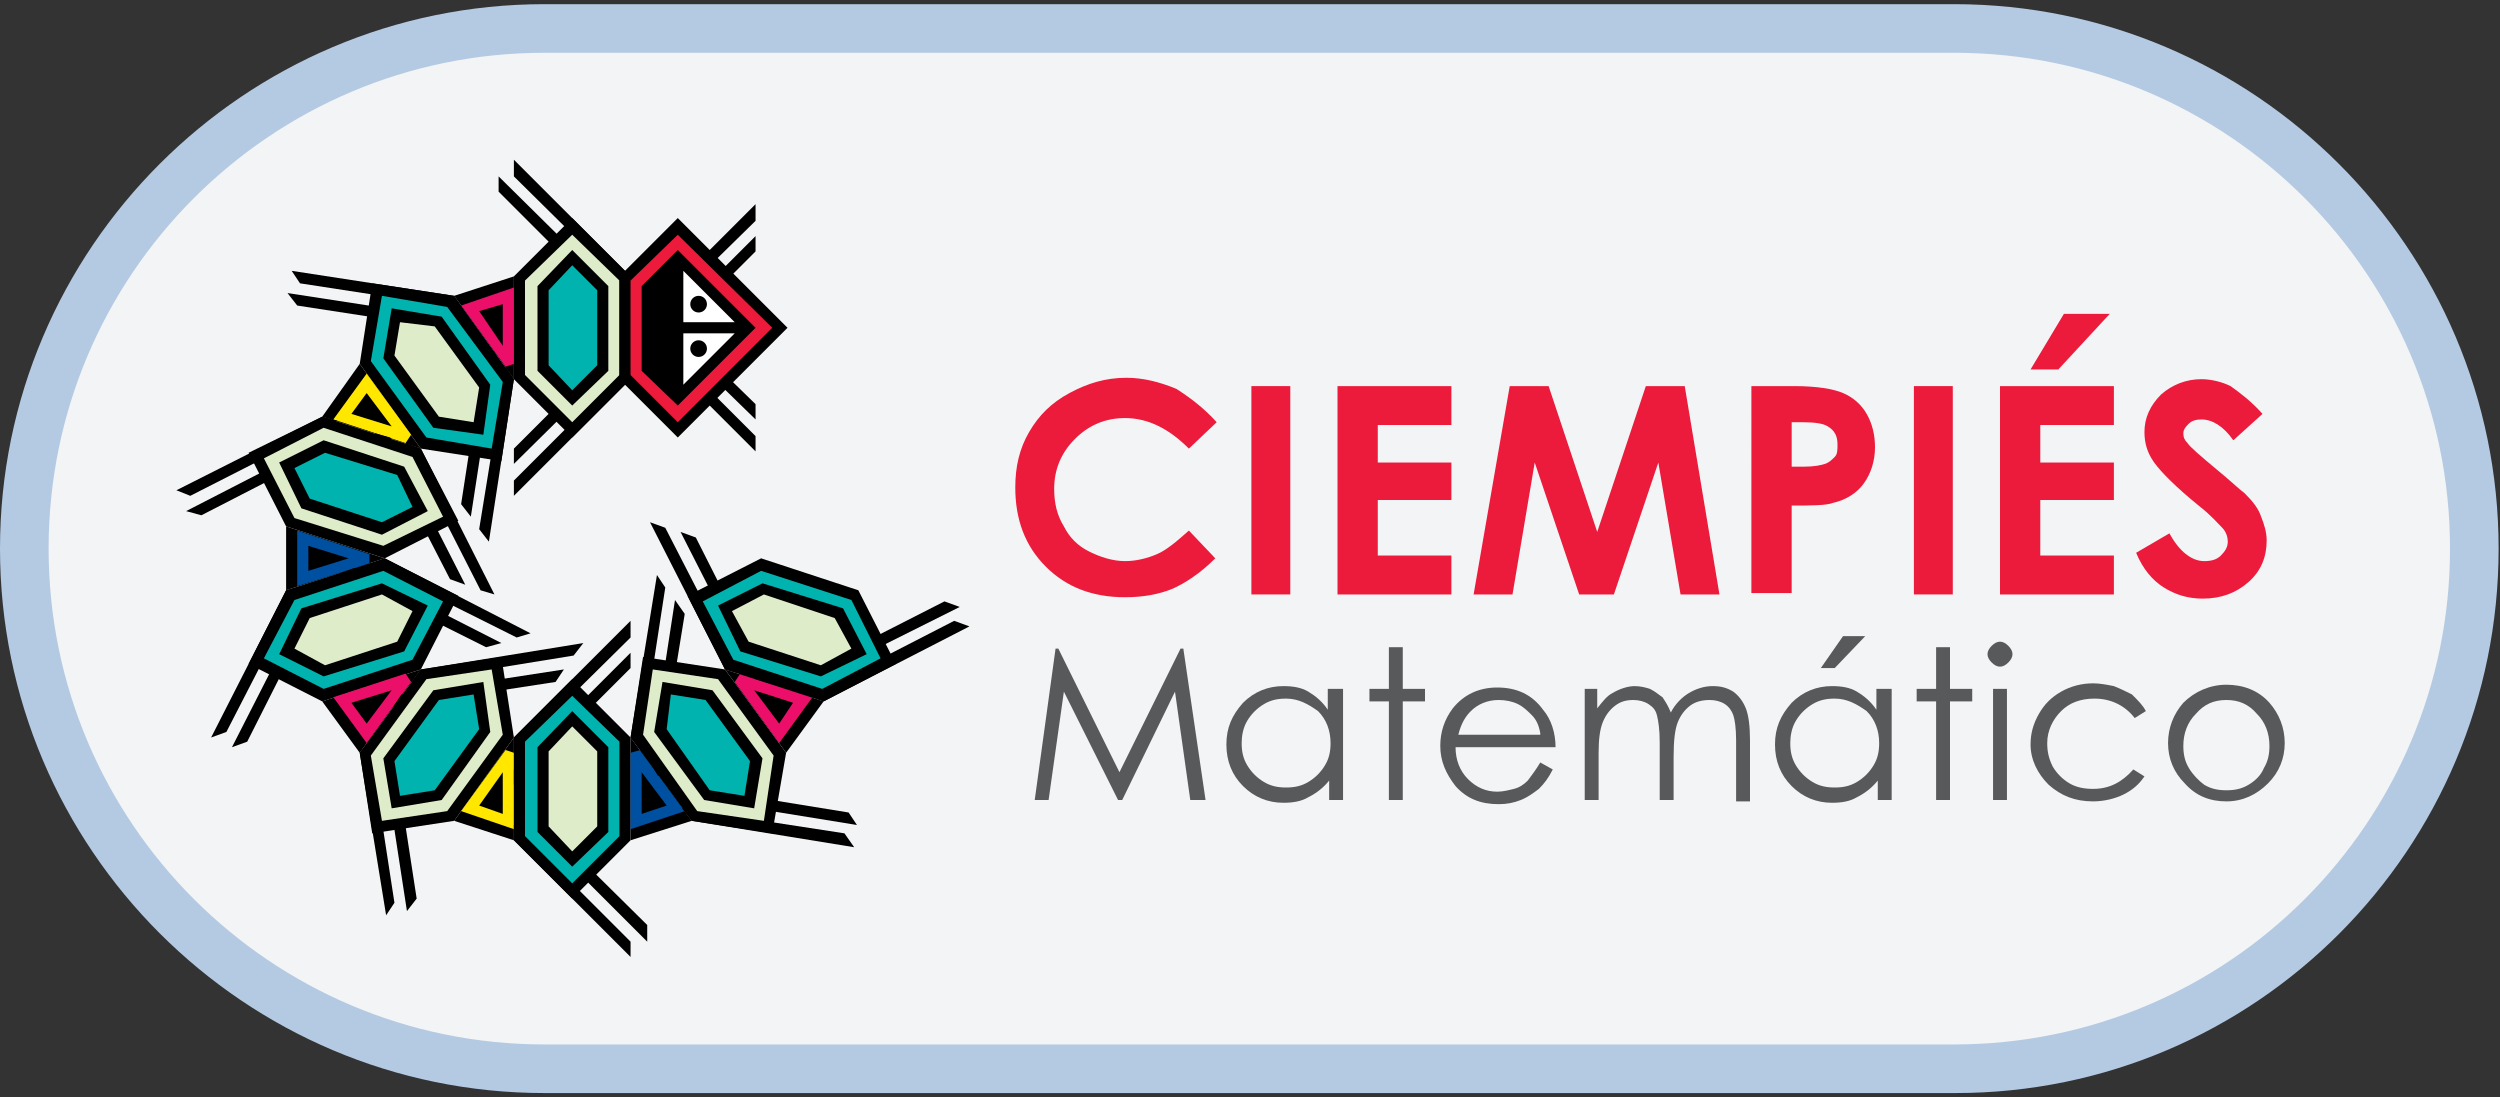 <?xml version="1.0" encoding="utf-8"?>
<!-- Generator: Adobe Illustrator 27.5.0, SVG Export Plug-In . SVG Version: 6.00 Build 0)  -->
<svg version="1.1" id="Capa_1" xmlns="http://www.w3.org/2000/svg" xmlns:xlink="http://www.w3.org/1999/xlink" x="0px" y="0px"
	 viewBox="0 0 180 79" style="enable-background:new 0 0 180 79;" xml:space="preserve">
<rect x="0" y="0" width="180" height="79" fill="#333333" stroke="none"/>
<style type="text/css">
	.st0{fill:#F3F4F5;}
	.st1{fill:#B4CAE3;}
	.st2{fill:#DEECCA;}
	.st3{fill:#00B3AF;}
	.st4{fill:#EC0F69;}
	.st5{fill:#FFE700;}
	.st6{fill:#0050A2;}
	.st7{fill:#EC1A3B;}
	.st8{fill:#FFFFFF;}
	.st9{fill:#58595B;}
</style>
<path class="st0" d="M140.8,77H39.2C18.5,77,1.7,60.2,1.7,39.5v0C1.7,18.8,18.5,2,39.2,2h101.5c20.7,0,37.5,16.8,37.5,37.5v0
	C178.3,60.2,161.5,77,140.8,77z"/>
<path class="st1" d="M140.8,78.7H39.2C17.6,78.7,0,61.1,0,39.5S17.6,0.3,39.2,0.3h101.5c21.6,0,39.2,17.6,39.2,39.2
	S162.4,78.7,140.8,78.7z M39.2,3.8c-19.7,0-35.7,16-35.7,35.7c0,19.7,16,35.7,35.7,35.7h101.5c19.7,0,35.7-16,35.7-35.7
	c0-19.7-16-35.7-35.7-35.7H39.2z"/>
<g>
	<g>
		<g>
			<polygon points="45.4,27.3 37,35.7 37,34.6 45.4,26.2 			"/>
			<polygon points="45.4,25.1 37,33.4 37,32.3 45.4,23.9 			"/>
			<polygon points="37,12.7 45.4,21 45.4,19.9 37,11.5 			"/>
			<polygon points="35.9,13.8 44.3,22.2 44.3,21 35.9,12.7 			"/>
			<polygon points="37,19.9 37,27.3 41.2,31.5 45.4,27.3 45.4,19.9 41.2,15.7 			"/>
			<polygon class="st2" points="41.2,30.4 44.6,27 44.6,20.2 41.2,16.9 37.8,20.2 37.8,27 			"/>
			<polygon points="38.7,20.6 38.7,26.7 41.2,29.2 43.8,26.7 43.8,20.6 41.2,18 			"/>
			<polygon class="st3" points="39.5,20.9 39.5,26.3 41.2,28.1 43,26.3 43,20.9 41.2,19.1 			"/>
			<polygon points="32.7,21.3 37,19.9 37,27.3 			"/>
			<polygon class="st4" points="37,20.7 37,26.2 36.4,26.4 33.2,22 			"/>
			<polygon points="36.2,24.9 36.2,21.9 34.5,22.4 			"/>
		</g>
		<g>
			<polygon points="37,27.3 35.2,39 34.5,38.1 36.4,26.4 			"/>
			<polygon points="35.7,25.5 33.9,37.2 33.2,36.3 35,24.6 			"/>
			<polygon points="21.6,20.4 33.3,22.2 32.7,21.3 21,19.5 			"/>
			<polygon points="21.4,22 33.1,23.8 32.4,22.9 20.7,21.1 			"/>
			<polygon points="25.9,26.2 30.3,32.3 36.1,33.2 37,27.3 32.7,21.3 26.8,20.4 			"/>
			<polygon class="st3" points="35.4,32.3 36.2,27.5 32.2,22.1 27.5,21.3 26.7,26 30.7,31.5 			"/>
			<polygon points="27.6,25.8 31.2,30.8 34.8,31.3 35.3,27.7 31.8,22.8 28.2,22.2 			"/>
			<polygon class="st2" points="28.4,25.6 31.6,30 34.1,30.4 34.5,27.9 31.3,23.5 28.8,23.2 			"/>
			<polygon points="23.2,30 25.9,26.2 30.3,32.3 			"/>
			<polygon class="st5" points="26.4,26.9 29.6,31.3 29.2,31.9 24,30.2 			"/>
			<polygon points="28.2,30.7 26.4,28.3 25.3,29.8 			"/>
		</g>
		<g>
			<polygon points="30.3,32.3 35.6,42.8 34.6,42.5 29.2,31.9 			"/>
			<polygon points="28.1,31.5 33.5,42.1 32.4,41.7 27,31.2 			"/>
			<polygon points="13.7,35.7 24.3,30.3 23.2,30 12.7,35.3 			"/>
			<polygon points="14.5,37.1 25,31.7 23.9,31.4 13.4,36.8 			"/>
			<polygon points="20.6,37.9 27.7,40.2 33,37.5 30.3,32.3 23.2,30 17.9,32.6 			"/>
			<polygon class="st2" points="31.9,37.2 29.7,32.9 23.3,30.8 19,33 21.2,37.3 27.6,39.3 			"/>
			<polygon points="21.7,36.6 27.5,38.5 30.8,36.8 29.1,33.6 23.3,31.7 20.1,33.3 			"/>
			<polygon class="st3" points="22.3,35.9 27.5,37.6 29.7,36.5 28.6,34.2 23.4,32.6 21.2,33.7 			"/>
			<polygon points="20.6,42.5 20.6,37.9 27.7,40.2 			"/>
			<polygon class="st6" points="21.4,38.2 26.6,39.9 26.6,40.6 21.4,42.2 			"/>
			<polygon points="25.1,40.2 22.2,39.3 22.2,41.1 			"/>
		</g>
		<g>
			<polygon points="27.7,40.2 38.2,45.6 37.2,45.9 26.6,40.6 			"/>
			<polygon points="25.5,40.9 36.1,46.3 35,46.6 24.4,41.3 			"/>
			<polygon points="16.3,52.7 21.7,42.2 20.6,42.5 15.2,53.1 			"/>
			<polygon points="17.8,53.4 23.1,42.9 22.1,43.2 16.7,53.8 			"/>
			<polygon points="23.2,50.5 30.3,48.2 33,42.9 27.7,40.2 20.6,42.5 17.9,47.8 			"/>
			<polygon class="st3" points="31.9,43.3 27.6,41.1 21.2,43.2 19,47.4 23.3,49.6 29.7,47.5 			"/>
			<polygon points="23.3,48.7 29.1,46.9 30.8,43.6 27.5,42 21.7,43.8 20.1,47.1 			"/>
			<polygon class="st2" points="23.4,47.9 28.6,46.2 29.7,44 27.5,42.8 22.3,44.5 21.2,46.7 			"/>
			<polygon points="25.9,54.2 23.2,50.5 30.3,48.2 			"/>
			<polygon class="st4" points="24,50.2 29.2,48.5 29.6,49.1 26.4,53.5 			"/>
			<polygon points="28.2,49.7 25.3,50.6 26.4,52.1 			"/>
		</g>
		<g>
			<polygon points="30.3,48.2 42,46.3 41.3,47.2 29.6,49.1 			"/>
			<polygon points="28.9,50 40.6,48.2 40,49.1 28.3,50.9 			"/>
			<polygon points="28.4,65 26.6,53.3 25.9,54.2 27.8,65.9 			"/>
			<polygon points="30,64.7 28.2,53 27.5,53.9 29.3,65.6 			"/>
			<polygon points="32.7,59.1 37,53.1 36.1,47.3 30.3,48.2 25.9,54.2 26.8,60 			"/>
			<polygon class="st2" points="35.4,48.2 30.7,48.9 26.7,54.4 27.5,59.1 32.2,58.4 36.2,52.9 			"/>
			<polygon points="31.8,57.6 35.3,52.7 34.8,49.1 31.2,49.7 27.6,54.6 28.2,58.2 			"/>
			<polygon class="st3" points="31.3,56.9 34.5,52.5 34.1,50 31.6,50.4 28.4,54.8 28.8,57.3 			"/>
			<polygon points="37,60.5 32.7,59.1 37,53.1 			"/>
			<polygon class="st5" points="33.2,58.4 36.4,54 37,54.2 37,59.7 			"/>
			<polygon points="36.2,55.6 34.5,58 36.2,58.6 			"/>
		</g>
		<g>
			<polygon points="37,53.1 45.4,44.7 45.4,45.9 37,54.2 			"/>
			<polygon points="37,55.4 45.4,47 45.4,48.1 37,56.5 			"/>
			<polygon points="45.4,67.8 37,59.4 37,60.5 45.4,68.9 			"/>
			<polygon points="46.6,66.6 38.2,58.3 38.2,59.4 46.6,67.8 			"/>
			<polygon points="45.4,60.5 45.4,53.1 41.2,48.9 37,53.1 37,60.5 41.2,64.7 			"/>
			<polygon class="st3" points="41.2,50.1 37.8,53.4 37.8,60.2 41.2,63.6 44.6,60.2 44.6,53.4 			"/>
			<polygon points="43.8,59.9 43.8,53.8 41.2,51.2 38.7,53.8 38.7,59.9 41.2,62.4 			"/>
			<polygon class="st2" points="43,59.5 43,54.1 41.2,52.3 39.5,54.1 39.5,59.5 41.2,61.3 			"/>
			<polygon points="49.8,59.1 45.4,60.5 45.4,53.1 			"/>
			<polygon class="st6" points="45.4,59.7 45.4,54.2 46.1,54 49.3,58.4 			"/>
			<polygon points="46.2,55.6 46.2,58.6 48,58 			"/>
		</g>
		<g>
			<polygon points="45.4,53.1 47.3,41.4 47.9,42.3 46.1,54 			"/>
			<polygon points="46.8,54.9 48.6,43.2 49.3,44.2 47.4,55.9 			"/>
			<polygon points="60.8,60 49.1,58.2 49.8,59.1 61.5,61 			"/>
			<polygon points="61.1,58.5 49.4,56.6 50,57.5 61.7,59.4 			"/>
			<polygon points="56.6,54.2 52.2,48.2 46.3,47.3 45.4,53.1 49.8,59.1 55.6,60 			"/>
			<polygon class="st2" points="47,48.2 46.3,52.9 50.2,58.4 55,59.1 55.7,54.4 51.7,48.9 			"/>
			<polygon points="54.9,54.6 51.3,49.7 47.7,49.1 47.1,52.7 50.7,57.6 54.3,58.2 			"/>
			<polygon class="st3" points="54,54.8 50.8,50.4 48.3,50 48,52.5 51.1,56.9 53.6,57.3 			"/>
			<polygon points="59.3,50.5 56.6,54.2 52.2,48.2 			"/>
			<polygon class="st4" points="56.1,53.5 52.9,49.1 53.3,48.5 58.5,50.2 			"/>
			<polygon points="54.3,49.7 56.1,52.1 57.1,50.6 			"/>
		</g>
		<g>
			<polygon points="52.2,48.2 46.8,37.6 47.9,38 53.3,48.5 			"/>
			<polygon points="54.4,48.9 49,38.3 50.1,38.7 55.4,49.2 			"/>
			<polygon points="68.7,44.7 58.2,50.1 59.3,50.5 69.8,45.1 			"/>
			<polygon points="68,43.3 57.4,48.7 58.5,49 69.1,43.7 			"/>
			<polygon points="61.8,42.5 54.8,40.2 49.5,42.9 52.2,48.2 59.3,50.5 64.5,47.8 			"/>
			<polygon class="st3" points="50.6,43.3 52.8,47.5 59.2,49.6 63.4,47.4 61.3,43.2 54.8,41.1 			"/>
			<polygon points="60.7,43.8 54.9,42 51.7,43.6 53.3,46.9 59.1,48.7 62.4,47.1 			"/>
			<polygon class="st2" points="60.1,44.5 55,42.8 52.7,44 53.9,46.2 59.1,47.9 61.3,46.7 			"/>
		</g>
		<g>
			<g>
				<polygon points="54.4,14.7 49.2,19.9 49.2,21 54.4,15.9 				"/>
				<polygon points="54.4,17 49.2,22.2 49.2,23.3 54.4,18.1 				"/>
				<polygon points="54.4,29.1 50.3,25.1 50.3,26.2 54.4,30.2 				"/>
				<polygon points="54.4,31.4 49.2,26.2 49.2,27.3 54.4,32.5 				"/>
			</g>
			<polygon points="56.7,23.6 53,19.9 53,19.9 48.8,15.7 44.6,19.9 44.6,27.3 48.8,31.5 53,27.3 53,27.3 			"/>
			<polygon class="st7" points="45.4,27 45.4,20.2 48.8,16.9 55.6,23.6 48.8,30.4 			"/>
			<polygon points="46.2,26.7 46.2,20.6 48.8,18 54.4,23.6 48.8,29.2 			"/>
			<polygon class="st8" points="52.9,23.2 49.2,19.5 49.2,23.2 			"/>
			<polygon class="st8" points="52.9,24 49.2,27.7 49.2,24 			"/>
			<circle cx="50.3" cy="21.9" r="0.6"/>
			<circle cx="50.3" cy="25.1" r="0.6"/>
		</g>
	</g>
	<g>
		<g>
			<path class="st7" d="M87.6,30.4l-2,1.9c-1.4-1.4-2.9-2.2-4.6-2.2c-1.4,0-2.6,0.5-3.6,1.5c-1,1-1.5,2.2-1.5,3.6
				c0,1,0.2,1.9,0.7,2.7c0.4,0.8,1,1.4,1.8,1.8c0.8,0.4,1.7,0.7,2.6,0.7c0.8,0,1.6-0.2,2.3-0.5c0.7-0.3,1.4-0.9,2.3-1.7l1.9,2
				c-1.1,1.1-2.2,1.8-3.1,2.2c-1,0.4-2.1,0.6-3.4,0.6c-2.3,0-4.2-0.7-5.7-2.2c-1.5-1.5-2.2-3.4-2.2-5.7c0-1.5,0.3-2.8,1-4
				c0.7-1.2,1.6-2.1,2.9-2.8s2.6-1.1,4.1-1.1c1.2,0,2.4,0.3,3.6,0.8C85.8,28.7,86.8,29.5,87.6,30.4z"/>
			<path class="st7" d="M90.1,27.8h2.8v15h-2.8V27.8z"/>
			<path class="st7" d="M96.3,27.8h8.2v2.8h-5.3v2.7h5.3V36h-5.3V40h5.3v2.8h-8.2V27.8z"/>
			<path class="st7" d="M108.7,27.8h2.8l3.5,10.5l3.5-10.5h2.8l2.5,15H121l-1.6-9.5l-3.2,9.5h-2.5l-3.2-9.5l-1.6,9.5h-2.8
				L108.7,27.8z"/>
			<path class="st7" d="M126.2,27.8h3c1.6,0,2.8,0.2,3.5,0.5c0.7,0.3,1.3,0.8,1.7,1.5c0.4,0.7,0.6,1.5,0.6,2.4c0,1-0.3,1.9-0.8,2.6
				c-0.5,0.7-1.3,1.2-2.2,1.4c-0.5,0.2-1.6,0.2-3,0.2v6.3h-2.9V27.8z M129,33.6h0.9c0.7,0,1.2-0.1,1.5-0.2c0.3-0.1,0.5-0.3,0.7-0.5
				c0.2-0.2,0.2-0.5,0.2-0.9c0-0.6-0.2-1-0.7-1.3c-0.3-0.2-0.9-0.3-1.8-0.3H129V33.6z"/>
			<path class="st7" d="M137.8,27.8h2.8v15h-2.8V27.8z"/>
			<path class="st7" d="M144,27.8h8.2v2.8h-5.3v2.7h5.3V36h-5.3V40h5.3v2.8H144V27.8z M148.6,22.6h3.3l-3.7,4h-2L148.6,22.6z"/>
			<path class="st7" d="M162.9,29.8l-2.1,1.9c-0.7-1-1.5-1.5-2.3-1.5c-0.4,0-0.7,0.1-0.9,0.3c-0.2,0.2-0.4,0.4-0.4,0.7
				c0,0.3,0.1,0.5,0.3,0.7c0.2,0.3,0.9,0.9,2.1,1.9c1.1,0.9,1.7,1.5,2,1.7c0.6,0.6,1,1.1,1.2,1.7c0.2,0.5,0.4,1.1,0.4,1.7
				c0,1.2-0.4,2.2-1.3,3c-0.9,0.8-2,1.2-3.3,1.2c-1.1,0-2-0.3-2.8-0.8c-0.8-0.5-1.5-1.3-2-2.5l2.4-1.4c0.7,1.3,1.6,2,2.5,2
				c0.5,0,0.9-0.1,1.2-0.4c0.3-0.3,0.5-0.6,0.5-1c0-0.3-0.1-0.7-0.4-1c-0.3-0.3-0.8-0.9-1.7-1.6c-1.6-1.3-2.7-2.4-3.2-3.1
				s-0.7-1.4-0.7-2.2c0-1,0.4-1.9,1.2-2.7c0.8-0.7,1.8-1.1,2.9-1.1c0.7,0,1.5,0.2,2.1,0.5C161.3,28.3,162.1,28.9,162.9,29.8z"/>
		</g>
		<g>
			<path class="st9" d="M74.5,57.6L76,46.7h0.2l4.4,8.9l4.4-8.9h0.2l1.6,10.9h-1.1l-1.1-7.8l-3.8,7.8h-0.3l-3.9-7.8l-1.1,7.8H74.5z"
				/>
			<path class="st9" d="M96.7,49.6v8h-1v-1.4c-0.4,0.5-0.9,0.9-1.5,1.2c-0.5,0.3-1.1,0.4-1.8,0.4c-1.1,0-2.1-0.4-2.9-1.2
				c-0.8-0.8-1.2-1.8-1.2-3c0-1.2,0.4-2.1,1.2-3c0.8-0.8,1.8-1.2,2.9-1.2c0.7,0,1.3,0.1,1.8,0.4c0.5,0.3,1,0.7,1.4,1.3v-1.5H96.7z
				 M92.6,50.3c-0.6,0-1.1,0.1-1.6,0.4c-0.5,0.3-0.9,0.7-1.2,1.2c-0.3,0.5-0.4,1.1-0.4,1.6c0,0.6,0.1,1.1,0.4,1.6
				c0.3,0.5,0.7,0.9,1.2,1.2c0.5,0.3,1,0.4,1.6,0.4c0.6,0,1.1-0.1,1.6-0.4c0.5-0.3,0.9-0.7,1.2-1.2s0.4-1,0.4-1.6
				c0-0.9-0.3-1.7-0.9-2.3C94.2,50.7,93.5,50.3,92.6,50.3z"/>
			<path class="st9" d="M100,46.6h1v3h1.6v0.9H101v7.1h-1v-7.1h-1.4v-0.9h1.4V46.6z"/>
			<path class="st9" d="M110.9,54.9l0.9,0.5c-0.3,0.6-0.6,1-1,1.4c-0.4,0.3-0.8,0.6-1.3,0.8s-1,0.3-1.6,0.3c-1.3,0-2.3-0.4-3.1-1.3
				c-0.7-0.9-1.1-1.8-1.1-2.9c0-1,0.3-1.9,0.9-2.7c0.8-1,1.9-1.5,3.2-1.5c1.4,0,2.5,0.5,3.3,1.6c0.6,0.7,0.9,1.7,0.9,2.7h-7.2
				c0,0.9,0.3,1.7,0.9,2.3c0.6,0.6,1.3,0.9,2.1,0.9c0.4,0,0.8-0.1,1.2-0.2c0.4-0.1,0.7-0.3,1-0.6C110.3,55.8,110.6,55.4,110.9,54.9z
				 M110.9,52.8c-0.1-0.6-0.3-1-0.6-1.3c-0.3-0.3-0.6-0.6-1-0.8c-0.4-0.2-0.9-0.3-1.4-0.3c-0.8,0-1.5,0.3-2,0.8
				c-0.4,0.4-0.7,0.9-0.9,1.7H110.9z"/>
			<path class="st9" d="M114,49.6h1v1.4c0.4-0.5,0.7-0.9,1.1-1.1c0.5-0.3,1.1-0.5,1.6-0.5c0.4,0,0.8,0.1,1.1,0.2
				c0.4,0.2,0.6,0.4,0.9,0.6c0.2,0.3,0.4,0.6,0.6,1.1c0.3-0.6,0.8-1.1,1.3-1.4c0.5-0.3,1.1-0.5,1.7-0.5c0.6,0,1,0.1,1.5,0.4
				c0.4,0.3,0.7,0.7,0.9,1.2c0.2,0.5,0.3,1.3,0.3,2.3v4.4H125v-4.4c0-0.9-0.1-1.5-0.2-1.8c-0.1-0.3-0.3-0.6-0.6-0.8
				c-0.3-0.2-0.7-0.3-1.1-0.3c-0.5,0-1,0.1-1.4,0.4c-0.4,0.3-0.7,0.7-0.9,1.2c-0.2,0.5-0.3,1.3-0.3,2.5v3.1h-1v-4.1
				c0-1-0.1-1.6-0.2-2s-0.3-0.6-0.6-0.8c-0.3-0.2-0.7-0.3-1.1-0.3c-0.5,0-0.9,0.1-1.3,0.4c-0.4,0.3-0.7,0.7-0.9,1.2
				c-0.2,0.5-0.3,1.2-0.3,2.2v3.4h-1V49.6z"/>
			<path class="st9" d="M136.2,49.6v8h-1v-1.4c-0.4,0.5-0.9,0.9-1.5,1.2c-0.5,0.3-1.1,0.4-1.8,0.4c-1.1,0-2.1-0.4-2.9-1.2
				c-0.8-0.8-1.2-1.8-1.2-3c0-1.2,0.4-2.1,1.2-3c0.8-0.8,1.8-1.2,2.9-1.2c0.7,0,1.3,0.1,1.8,0.4c0.5,0.3,1,0.7,1.4,1.3v-1.5H136.2z
				 M132.1,50.3c-0.6,0-1.1,0.1-1.6,0.4c-0.5,0.3-0.9,0.7-1.2,1.2c-0.3,0.5-0.4,1.1-0.4,1.6c0,0.6,0.1,1.1,0.4,1.6
				c0.3,0.5,0.7,0.9,1.2,1.2c0.5,0.3,1,0.4,1.6,0.4c0.6,0,1.1-0.1,1.6-0.4c0.5-0.3,0.9-0.7,1.2-1.2c0.3-0.5,0.4-1,0.4-1.6
				c0-0.9-0.3-1.7-0.9-2.3C133.7,50.7,133,50.3,132.1,50.3z M132.7,45.8h1.6l-2.2,2.3h-1L132.7,45.8z"/>
			<path class="st9" d="M139.4,46.6h1v3h1.6v0.9h-1.6v7.1h-1v-7.1H138v-0.9h1.4V46.6z"/>
			<path class="st9" d="M144,46.2c0.2,0,0.4,0.1,0.6,0.3c0.2,0.2,0.3,0.4,0.3,0.6c0,0.2-0.1,0.4-0.3,0.6c-0.2,0.2-0.4,0.3-0.6,0.3
				c-0.2,0-0.4-0.1-0.6-0.3c-0.2-0.2-0.3-0.4-0.3-0.6c0-0.2,0.1-0.4,0.3-0.6C143.6,46.3,143.8,46.2,144,46.2z M143.5,49.6h1v8h-1
				V49.6z"/>
			<path class="st9" d="M154.5,51.2l-0.8,0.5c-0.7-0.9-1.7-1.4-2.9-1.4c-1,0-1.8,0.3-2.4,0.9c-0.6,0.6-1,1.4-1,2.3
				c0,0.6,0.1,1.1,0.4,1.7c0.3,0.5,0.7,0.9,1.2,1.2c0.5,0.3,1.1,0.4,1.7,0.4c1.2,0,2.1-0.5,2.9-1.4l0.8,0.5c-0.4,0.6-0.9,1-1.5,1.3
				c-0.6,0.3-1.4,0.5-2.2,0.5c-1.3,0-2.3-0.4-3.2-1.2c-0.8-0.8-1.3-1.8-1.3-2.9c0-0.8,0.2-1.5,0.6-2.2c0.4-0.7,0.9-1.2,1.6-1.6
				c0.7-0.4,1.5-0.6,2.3-0.6c0.5,0,1,0.1,1.5,0.2c0.5,0.2,0.9,0.4,1.3,0.6C154,50.5,154.3,50.8,154.5,51.2z"/>
			<path class="st9" d="M160.3,49.3c1.2,0,2.3,0.4,3.1,1.3c0.7,0.8,1.1,1.8,1.1,2.9c0,1.1-0.4,2.1-1.2,2.9c-0.8,0.8-1.8,1.3-3,1.3
				c-1.2,0-2.2-0.4-3-1.3c-0.8-0.8-1.2-1.8-1.2-2.9c0-1.1,0.4-2.1,1.1-2.9C158,49.8,159.1,49.3,160.3,49.3z M160.3,50.4
				c-0.9,0-1.6,0.3-2.2,1c-0.6,0.6-0.9,1.4-0.9,2.3c0,0.6,0.1,1.1,0.4,1.6c0.3,0.5,0.7,0.9,1.1,1.2c0.5,0.3,1,0.4,1.6,0.4
				c0.6,0,1.1-0.1,1.6-0.4c0.5-0.3,0.9-0.7,1.1-1.2c0.3-0.5,0.4-1,0.4-1.6c0-0.9-0.3-1.7-0.9-2.3C161.9,50.7,161.2,50.4,160.3,50.4z
				"/>
		</g>
	</g>
</g>
</svg>
